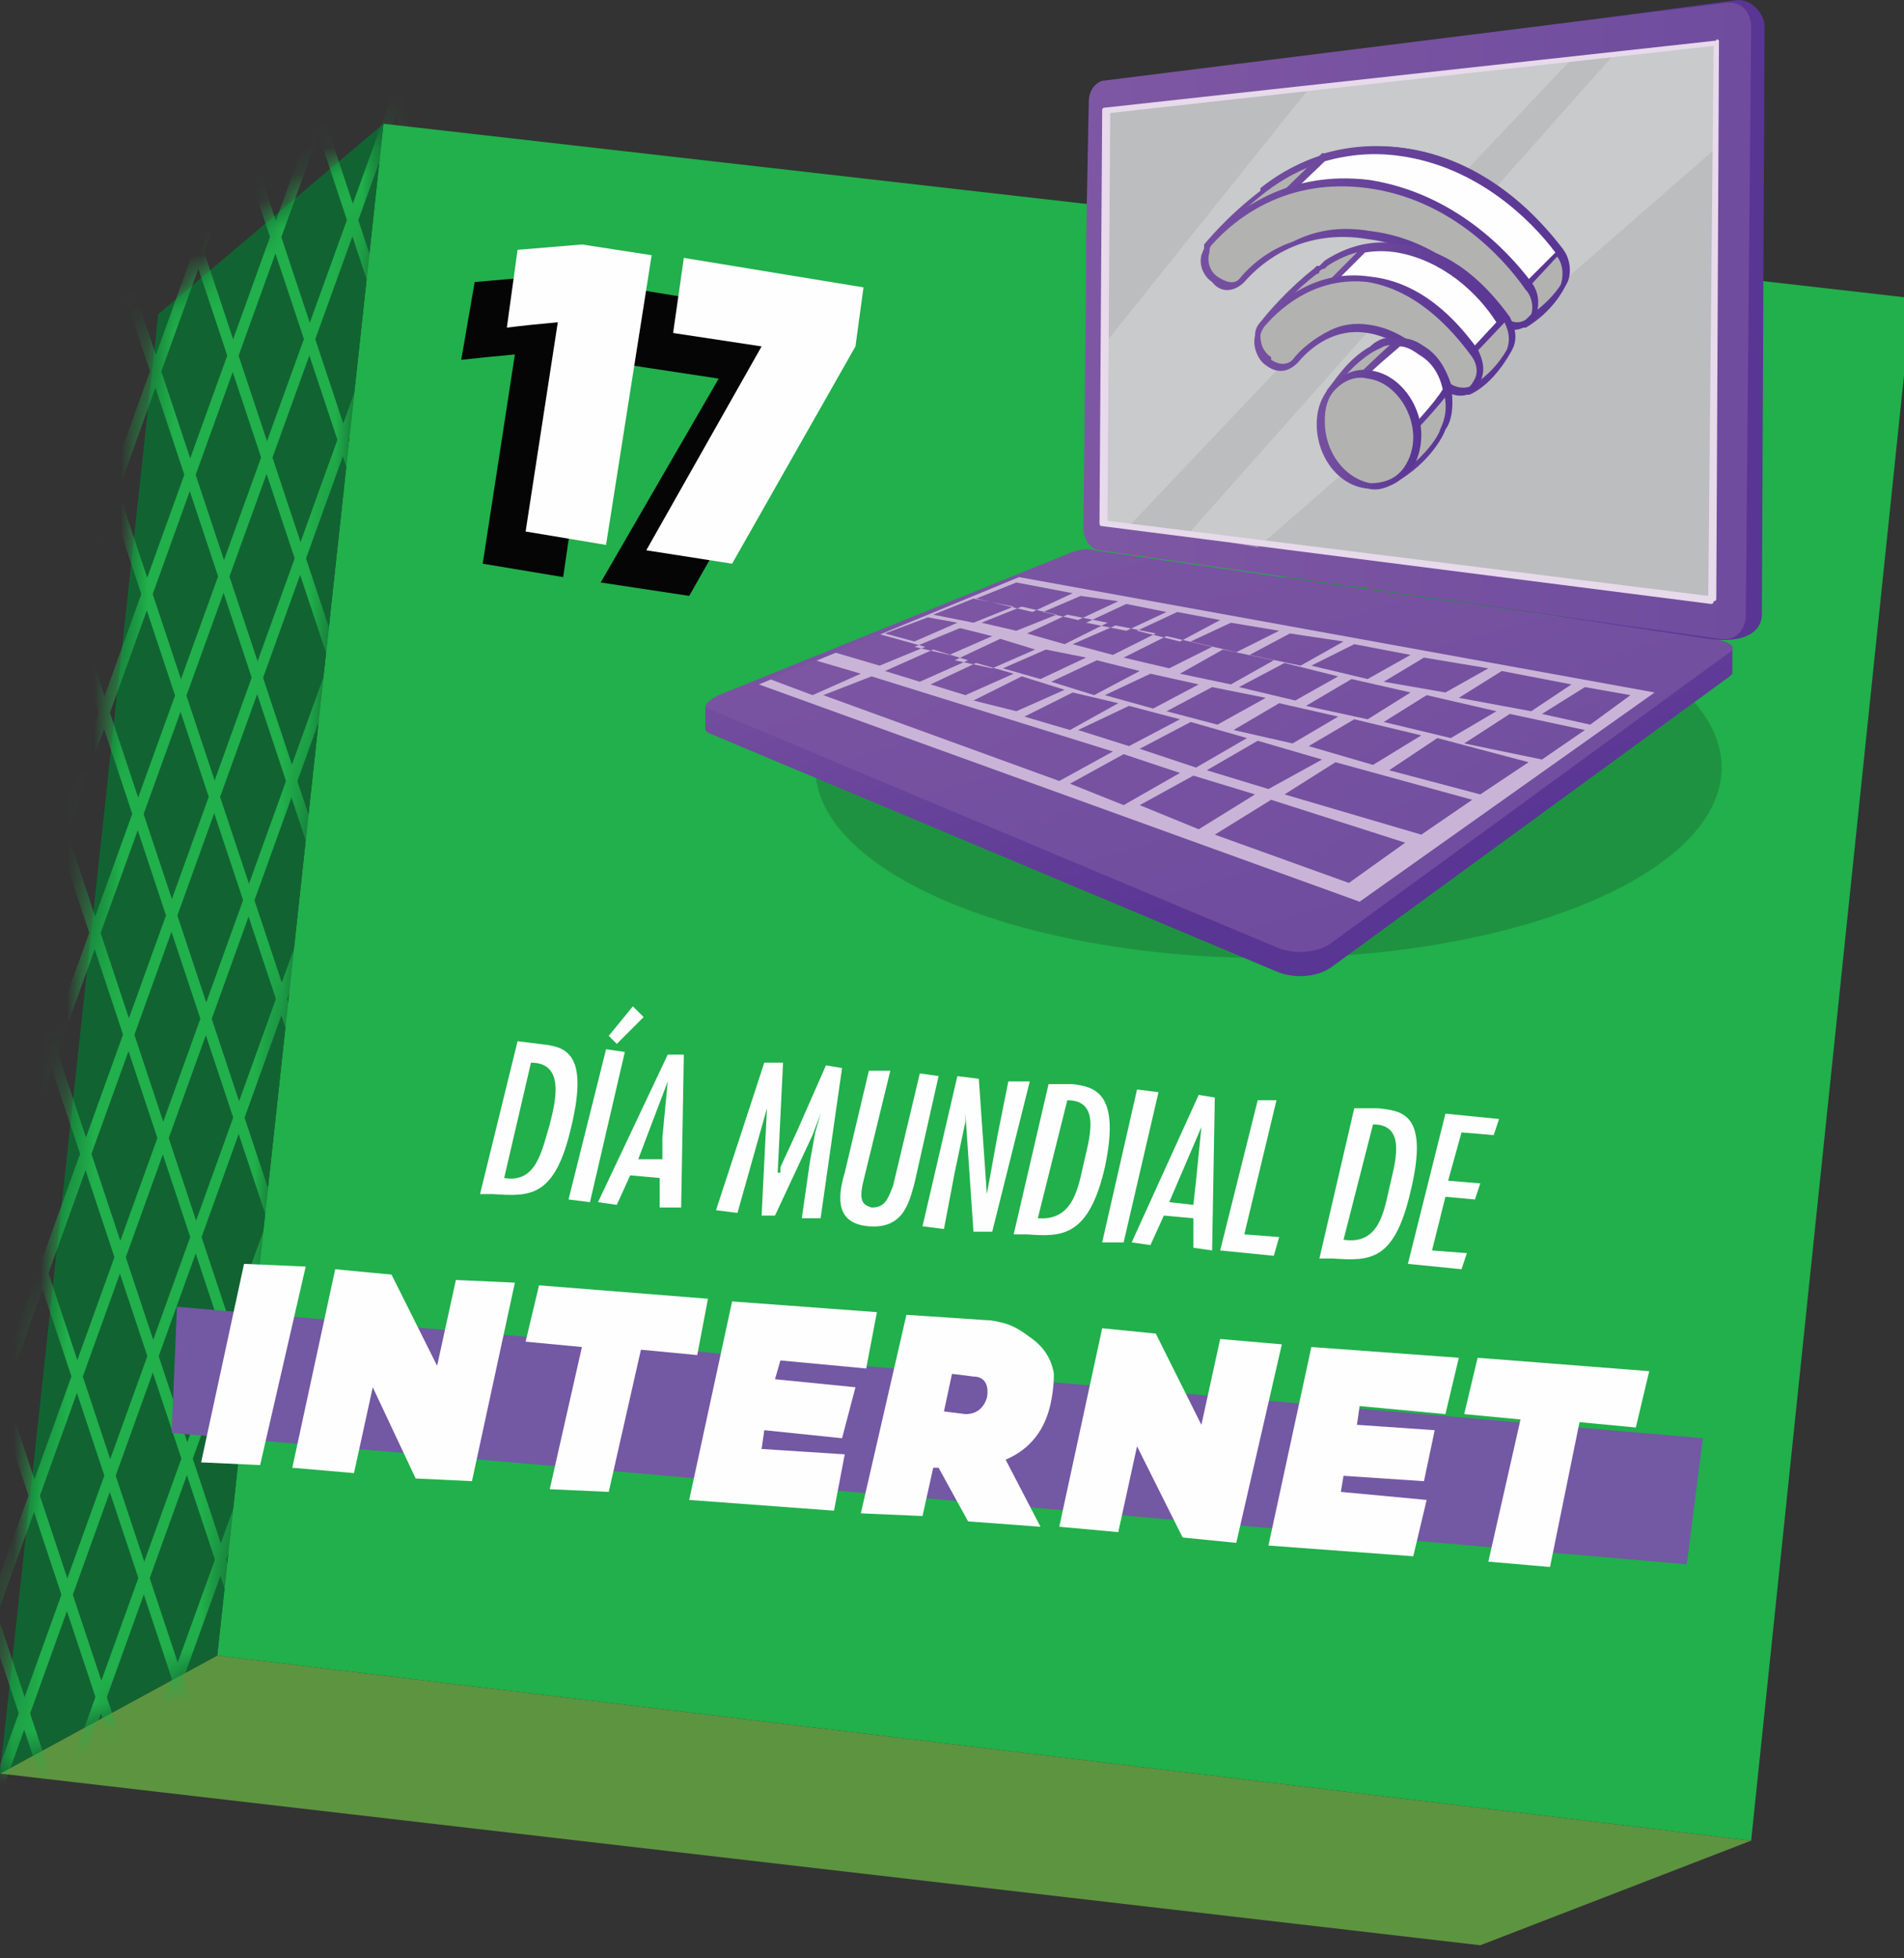 <svg width="71" height="73" viewBox="0 0 71 73" fill="none" xmlns="http://www.w3.org/2000/svg">
<rect x="0" y="0" width="71" height="73" fill="#333333" stroke="none"/>
<g clip-path="url(#clip0_239_65736)">
<path d="M14.3 4.613L71.3 11.113L65.3 68.613L8.1 61.713L14.3 4.613Z" fill="#21B04B"/>
<path d="M65.3 68.613L8.1 61.713L0 66.113L55.2 72.513L65.3 68.613Z" fill="#5D9440"/>
<path d="M14.3 4.613L5.9 11.713L0 66.113L8.1 61.713L14.3 4.613Z" fill="#116432"/>
<mask id="mask0_239_65736" style="mask-type:luminance" maskUnits="userSpaceOnUse" x="0" y="4" width="15" height="63">
<path d="M14.3 4.573L5.92 11.683L0.02 66.063L8.06 61.693L14.3 4.573Z" fill="white"/>
</mask>
<g mask="url(#mask0_239_65736)">
<path d="M10.1 -56.487L-23.5 36.713" stroke="#21B04B" stroke-width="0.4"/>
<path d="M11.4 -52.687L-22.3 40.513" stroke="#21B04B" stroke-width="0.4"/>
<path d="M12.6 -48.887L-21 44.313" stroke="#21B04B" stroke-width="0.4"/>
<path d="M13.9 -45.087L-19.7 48.113" stroke="#21B04B" stroke-width="0.4"/>
<path d="M15.2 -41.287L-18.5 51.913" stroke="#21B04B" stroke-width="0.4"/>
<path d="M16.4 -37.487L-17.2 55.713" stroke="#21B04B" stroke-width="0.4"/>
<path d="M17.7 -33.687L-15.9 59.513" stroke="#21B04B" stroke-width="0.4"/>
<path d="M19 -29.887L-14.7 63.313" stroke="#21B04B" stroke-width="0.4"/>
<path d="M20.2 -26.087L-13.4 67.113" stroke="#21B04B" stroke-width="0.4"/>
<path d="M21.5 -22.287L-12.1 70.913" stroke="#21B04B" stroke-width="0.4"/>
<path d="M22.8 -18.487L-10.9 74.713" stroke="#21B04B" stroke-width="0.4"/>
<path d="M24 -14.687L-9.6 78.513" stroke="#21B04B" stroke-width="0.4"/>
<path d="M25.3 -10.887L-8.3 82.313" stroke="#21B04B" stroke-width="0.4"/>
<path d="M26.5 -7.187L-7.1 86.113" stroke="#21B04B" stroke-width="0.4"/>
<path d="M27.8 -3.387L-5.8 89.813" stroke="#21B04B" stroke-width="0.4"/>
<path d="M29.1 0.413L-4.6 93.613" stroke="#21B04B" stroke-width="0.4"/>
<path d="M30.3 4.213L-3.3 97.413" stroke="#21B04B" stroke-width="0.4"/>
<path d="M31.6 8.013L-2 101.213" stroke="#21B04B" stroke-width="0.4"/>
<path d="M32.9 11.813L-0.8 105.013" stroke="#21B04B" stroke-width="0.4"/>
<path d="M35.4 19.413L1.8 112.613" stroke="#21B04B" stroke-width="0.4"/>
<path d="M36.7 23.213L10.1 -56.487" stroke="#21B04B" stroke-width="0.4"/>
<path d="M35.1 27.713L8.5 -52.087" stroke="#21B04B" stroke-width="0.4"/>
<path d="M33.5 32.113L6.9 -47.587" stroke="#21B04B" stroke-width="0.4"/>
<path d="M31.9 36.513L5.3 -43.187" stroke="#21B04B" stroke-width="0.4"/>
<path d="M30.3 41.013L3.7 -38.787" stroke="#21B04B" stroke-width="0.4"/>
<path d="M28.7 45.413L2.1 -34.287" stroke="#21B04B" stroke-width="0.4"/>
<path d="M27 49.913L0.5 -29.887" stroke="#21B04B" stroke-width="0.4"/>
<path d="M25.4 54.313L-1.1 -25.387" stroke="#21B04B" stroke-width="0.4"/>
<path d="M23.8 58.713L-2.7 -20.987" stroke="#21B04B" stroke-width="0.4"/>
<path d="M22.2 63.213L-4.3 -16.587" stroke="#21B04B" stroke-width="0.4"/>
<path d="M20.6 67.613L-5.9 -12.087" stroke="#21B04B" stroke-width="0.4"/>
<path d="M19 72.013L-7.5 -7.687" stroke="#21B04B" stroke-width="0.4"/>
<path d="M17.4 76.513L-9.1 -3.287" stroke="#21B04B" stroke-width="0.4"/>
<path d="M15.8 80.913L-10.7 1.213" stroke="#21B04B" stroke-width="0.4"/>
<path d="M14.2 85.413L-12.3 5.613" stroke="#21B04B" stroke-width="0.4"/>
<path d="M12.6 89.813L-13.9 10.113" stroke="#21B04B" stroke-width="0.4"/>
<path d="M11 94.213L-15.5 14.513" stroke="#21B04B" stroke-width="0.4"/>
<path d="M9.4 98.713L-17.1 18.913" stroke="#21B04B" stroke-width="0.4"/>
<path d="M7.8 103.113L-18.7 23.413" stroke="#21B04B" stroke-width="0.4"/>
<path d="M6.2 107.613L-20.3 27.813" stroke="#21B04B" stroke-width="0.4"/>
<path d="M4.6 112.013L-21.9 32.213" stroke="#21B04B" stroke-width="0.4"/>
<path d="M3 116.413L-23.5 36.713" stroke="#21B04B" stroke-width="0.4"/>
</g>
<path opacity="0.2" d="M64.2 28.613C64.2 32.513 56.7 35.713 47.3 35.713C38 35.713 30.4 32.513 30.4 28.613C30.4 24.713 38 21.513 47.3 21.513C56.7 21.513 64.2 24.713 64.2 28.613Z" fill="#1C1C1A"/>
<path d="M64.6 24.213L61.5 24.413L40.8 21.413C40.6 21.313 40.1 21.413 39.9 21.513L28.4 26.213L26.3 26.313V27.213C26.3 27.213 26.334 27.246 26.4 27.313L47.6 36.213C48.3 36.513 49.2 36.413 49.7 36.013L64.5 25.213C64.567 25.146 64.6 25.113 64.6 25.113V24.213Z" fill="url(#paint0_linear_239_65736)"/>
<path d="M26.4 26.413L47.6 35.313C48.3 35.613 49.2 35.513 49.7 35.113L64.5 24.313C64.8 24.113 64.5 23.913 63.9 23.813L40.8 20.513C40.6 20.413 40.1 20.513 39.9 20.613L26.8 25.913C26.4 26.113 26.2 26.313 26.4 26.413Z" fill="url(#paint1_linear_239_65736)"/>
<path d="M28.3 25.513L50.7 33.613L61.7 25.813L38 21.513L28.3 25.513Z" fill="#C9B4D7"/>
<path fill-rule="evenodd" clip-rule="evenodd" d="M59.1 25.613L60.8 25.913L59.3 27.013L57.5 26.613L59.1 25.613ZM56 25.013L58.6 25.513L57.1 26.513L54.4 26.013L56 25.013ZM53.1 24.513L55.5 24.913L53.9 25.813L51.6 25.413L53.1 24.513ZM50.5 24.013L52.6 24.413L51 25.313L48.9 24.813L50.5 24.013ZM48.1 23.613L50.1 23.913L48.5 24.813L46.6 24.413L48.1 23.613ZM45.9 23.213L47.7 23.513L46.1 24.313L44.4 23.913L45.9 23.213ZM43.9 22.813L45.5 23.113L44 23.913L42.4 23.513L43.9 22.813ZM42 22.513L43.5 22.813L42 23.513L40.5 23.213L42 22.513ZM40.3 22.213L41.7 22.413L40.2 23.113L38.9 22.813L40.3 22.213ZM37.9 21.713L40 22.113L38.5 22.813L36.4 22.313L37.9 21.713ZM56.3 26.613L59.1 27.213L57.5 28.313L54.6 27.713L56.3 26.613ZM53.2 25.913L55.8 26.513L54.1 27.513L51.6 26.913L53.2 25.913ZM50.4 25.313L52.6 25.813L51 26.813L48.7 26.313L50.4 25.313ZM47.9 24.713L49.9 25.213L48.3 26.113L46.2 25.613L47.9 24.713ZM45.6 24.213L47.5 24.613L45.9 25.513L44 25.113L45.6 24.213ZM43.5 23.713L45.2 24.113L43.6 24.913L41.9 24.513L43.5 23.713ZM41.6 23.313L43.1 23.613L41.5 24.413L40 24.013L41.6 23.313ZM39.8 22.913L41.3 23.213L39.7 24.013L38.3 23.613L39.8 22.913ZM38.1 22.613L39.4 22.913L37.9 23.513L36.6 23.213L38.1 22.613ZM36.3 22.313L37.8 22.613L36.3 23.213L34.8 22.913L36.3 22.313ZM34.6 23.013L35.7 23.213L34.1 23.913L33 23.613L34.6 23.013ZM53.6 27.513L57 28.413L55.2 29.613L51.8 28.713L53.6 27.513ZM50.5 26.813L53 27.413L51.2 28.513L48.8 27.813L50.5 26.813ZM47.7 26.213L49.9 26.713L48.2 27.713L46 27.213L47.7 26.213ZM45.2 25.613L47.2 26.013L45.4 27.013L43.5 26.513L45.2 25.613ZM42.9 25.113L44.7 25.513L43 26.413L41.2 25.913L42.9 25.113ZM40.9 24.613L42.5 25.013L40.8 25.913L39.2 25.413L40.9 24.613ZM39 24.213L40.5 24.513L38.8 25.313L37.4 24.913L39 24.213ZM37.3 23.813L38.6 24.213L37 24.913L35.6 24.613L37.3 23.813ZM35.8 23.413L37 23.713L35.4 24.413L34.1 24.113L35.8 23.413ZM49.8 28.413L54.9 29.813L53 31.113L47.9 29.613L49.8 28.413ZM46.9 27.613L49.3 28.313L47.3 29.413L45 28.713L46.9 27.613ZM44.4 26.913L46.5 27.513L44.6 28.613L42.5 27.913L44.4 26.913ZM42.1 26.313L44 26.813L42.1 27.813L40.2 27.213L42.1 26.313ZM40 25.813L41.7 26.213L39.9 27.213L38.2 26.713L40 25.813ZM38.1 25.213L39.7 25.713L37.9 26.513L36.3 26.113L38.1 25.213ZM36.4 24.713L37.8 25.113L36 25.913L34.7 25.513L36.4 24.713ZM34.8 24.213L36.1 24.613L34.3 25.413L33 25.013L34.8 24.213ZM32.7 23.613L34.5 24.113L32.8 24.813L31.1 24.313L32.7 23.613ZM47.4 29.813L52.4 31.413L50.3 32.913L45.3 31.113L47.4 29.813ZM44.5 28.913L46.8 29.613L44.7 30.913L42.5 30.013L44.5 28.913ZM41.9 28.113L44 28.813L41.9 30.013L39.9 29.213L41.9 28.113ZM32.5 25.213L41.5 28.013L39.5 29.113L30.7 25.913L32.5 25.213ZM30.4 24.613L32.1 25.113L30.3 25.913L28.7 25.313L30.4 24.613Z" fill="url(#paint2_linear_239_65736)"/>
<path d="M63.7 23.813L41.5 20.513C41.2 20.513 41 20.113 41 19.713L41.1 3.913C41.1 3.413 41.3 3.113 41.6 3.113L64.7 0.013C65.2 -0.087 65.8 0.413 65.8 1.013L65.7 22.913C65.7 23.513 65.1 24.013 63.7 23.813Z" fill="url(#paint3_linear_239_65736)"/>
<path d="M40.5 10.213L40.4 19.713C40.4 20.113 40.7 20.513 41 20.513L64.1 23.813C64.7 23.913 65.1 23.513 65.1 22.913L65.3 1.013C65.3 0.413 64.9 0.013 64.3 0.113L41.1 3.013C40.8 3.113 40.6 3.413 40.6 3.813L40.5 9.013" fill="url(#paint4_linear_239_65736)"/>
<path d="M64 1.613L63.8 22.313L48 20.413L44.3 19.913L42.1 19.613L41.1 19.513L41.3 4.113L48.8 3.313L58.6 2.213L60.2 2.013L64 1.613Z" fill="#BBBDBF"/>
<path opacity="0.3" d="M58.6 2.213L42.1 19.613L41.1 19.513L41.2 12.813L48.8 3.313L58.6 2.213Z" fill="#E6E7E8"/>
<path opacity="0.3" d="M64 1.613V5.513L46.9 20.413L44.3 19.913L60.2 2.013L64 1.613Z" fill="#E6E7E8"/>
<path fill-rule="evenodd" clip-rule="evenodd" d="M63.8 22.513L41.1 19.613C41.033 19.613 41 19.579 41 19.513L41.1 4.113C41.1 4.046 41.133 4.013 41.2 4.013L64 1.513C64 1.446 64.033 1.446 64.1 1.513C64.1 1.513 64.1 1.546 64.1 1.613L64 22.313C64 22.38 63.967 22.413 63.9 22.413C63.9 22.48 63.867 22.513 63.8 22.513ZM41.3 19.413L63.7 22.213L63.9 1.713L41.4 4.213L41.3 19.413Z" fill="#E7DAEB"/>
<path d="M45 9.213C45.1 9.013 45.8 8.213 47 7.213C48.1 6.313 49.8 5.313 52.2 5.713C55.3 6.113 57.3 8.213 58.2 9.413C58.5 9.813 58.5 10.313 58.3 10.613C58.3 10.613 57.9 11.413 56.8 12.013C56.8 12.079 56.767 12.079 56.7 12.013L56.1 11.213L53 8.013C53 8.013 50.1 8.113 48.9 8.113C48.2 8.513 47.8 8.913 47.5 9.213C47.2 9.513 46.8 9.513 46.5 9.213C46.433 9.146 46.367 9.113 46.3 9.113C45.9 9.313 45.5 9.513 45.5 9.513L45 9.213Z" fill="#B2B2B1"/>
<path fill-rule="evenodd" clip-rule="evenodd" d="M56.8 12.213C56.733 12.213 56.667 12.213 56.6 12.213L55.9 11.313L52.9 8.213C52.5 8.213 50 8.213 48.8 8.313C48.3 8.613 47.8 9.013 47.6 9.313C47.2 9.713 46.7 9.713 46.4 9.313C46.334 9.313 46.267 9.279 46.2 9.213C45.8 9.413 45.5 9.613 45.5 9.613L44.9 9.313V9.213V9.113C45 9.013 45.7 8.113 47 7.113V7.013C48 6.213 49.8 5.213 52.3 5.513C55.4 5.913 57.4 8.113 58.3 9.313C58.6 9.713 58.6 10.313 58.4 10.613C58.3 10.813 57.9 11.613 56.9 12.213C56.834 12.213 56.8 12.213 56.8 12.213ZM48.9 8.013L53.1 7.913L56.2 11.013L56.8 11.913C57.8 11.313 58.2 10.613 58.2 10.613C58.3 10.313 58.3 9.913 58.1 9.613C57.2 8.313 55.2 6.213 52.2 5.813C49.8 5.513 48.1 6.413 47 7.313C46 8.113 45.4 8.813 45.2 9.113L45.6 9.313C45.7 9.213 46.4 8.913 46.4 8.913V9.013C46.467 9.013 46.533 9.046 46.6 9.113C46.8 9.313 47.2 9.413 47.4 9.113C47.7 8.813 48.2 8.413 48.8 8.013H48.9Z" fill="url(#paint5_linear_239_65736)"/>
<path d="M49.3 5.913C50.2 5.613 51.1 5.513 52.2 5.713C55.2 6.113 57.2 8.113 58.1 9.413L57 10.613L55.8 10.513L54.6 8.913L53.6 8.713L53 8.013C53 8.013 52.1 8.013 51.1 8.113L49.4 7.713L46.5 8.613L49.3 5.913Z" fill="#FEFEFE"/>
<path fill-rule="evenodd" clip-rule="evenodd" d="M57 10.713H55.8L54.5 9.013L53.5 8.813L52.9 8.213C52.7 8.213 51.9 8.213 51.1 8.213L49.4 7.813L46 8.913L49.3 5.713H49.4C50.334 5.446 51.3 5.38 52.3 5.513C55.3 5.913 57.3 8.013 58.3 9.313L57 10.713ZM56 10.413H57L58 9.413C57.1 8.213 55.1 6.213 52.2 5.813C51.267 5.68 50.334 5.746 49.4 6.013L47 8.313L49.5 7.513L51.2 7.913C52.2 7.913 53.1 7.913 53.1 7.913L53.7 8.513L54.8 8.813L56 10.413Z" fill="url(#paint6_linear_239_65736)"/>
<path d="M56.9 12.013C56.6 12.213 56.1 12.113 55.9 11.813C55.1 10.813 53.5 9.113 51.1 8.713C48.6 8.413 47 9.713 46.3 10.413C46 10.713 45.6 10.713 45.3 10.413C44.9 10.113 44.8 9.413 45.1 9.013C46 8.013 48 6.413 51.1 6.913C54.1 7.313 56.1 9.413 57 10.613C57.4 11.113 57.3 11.813 56.9 12.013Z" fill="#B2B2B1"/>
<path fill-rule="evenodd" clip-rule="evenodd" d="M56.8 12.213C56.4 12.413 56 12.213 55.7 11.913C55 10.913 53.4 9.213 51 8.913C48.6 8.513 47.1 9.713 46.4 10.513C46 10.913 45.5 10.913 45.2 10.513C44.9 10.313 44.7 9.913 44.8 9.513C44.867 9.313 44.967 9.113 45.1 8.913C46 7.913 48 6.313 51.1 6.713C54.2 7.213 56.2 9.313 57.1 10.513C57.4 10.913 57.4 11.313 57.3 11.713C57.233 11.913 57.1 12.046 56.9 12.113C56.9 12.18 56.867 12.213 56.8 12.213ZM48.2 9.013C49 8.613 49.9 8.413 51.1 8.613C53.6 8.913 55.2 10.613 56 11.613C56.2 12.013 56.6 12.113 56.9 11.913C56.967 11.846 57.033 11.78 57.1 11.713C57.2 11.413 57.1 11.013 56.9 10.813C56 9.513 54 7.413 51 7.013C48 6.613 46.1 8.113 45.2 9.113C45.1 9.213 45.1 9.313 45.1 9.413C45 9.713 45.1 10.113 45.4 10.313C45.7 10.513 46 10.613 46.2 10.413C46.6 9.913 47.3 9.313 48.2 9.013Z" fill="url(#paint7_linear_239_65736)"/>
<path d="M47.1 12.213C47.1 12.213 47.1 12.113 47.1 12.013C47.4 11.713 48.1 10.813 49.1 10.113C49.1 10.046 49.133 10.013 49.2 10.013C49.267 9.946 49.334 9.913 49.4 9.913C49.4 9.846 49.4 9.813 49.4 9.813C50.2 9.413 51.1 9.013 52.2 9.213C54.2 9.513 55.5 10.913 56.2 11.913C56.4 12.313 56.4 12.713 56.3 13.013C56.2 13.213 55.6 14.213 54.7 14.513C54.7 14.579 54.667 14.579 54.6 14.513L54 13.013L50.9 11.213C50.834 11.213 50.8 11.213 50.8 11.213C50.2 11.513 49.8 11.913 49.5 12.213C49.2 12.513 48.8 12.513 48.5 12.313C48.367 12.18 48.267 12.079 48.2 12.013C48.2 11.946 48.167 11.946 48.1 12.013L47.7 12.213H47.1Z" fill="#B2B2B1"/>
<path fill-rule="evenodd" clip-rule="evenodd" d="M54.8 14.713C54.733 14.713 54.7 14.713 54.7 14.713C54.633 14.713 54.567 14.68 54.5 14.613L53.9 13.113L50.8 11.413C50.2 11.613 49.8 12.013 49.6 12.313C49.2 12.713 48.7 12.713 48.4 12.413C48.267 12.346 48.167 12.246 48.1 12.113L47.7 12.313C47.7 12.313 47.667 12.313 47.6 12.313H47.1C47.033 12.313 47 12.28 47 12.213C46.933 12.146 46.933 12.079 47 12.013C47.3 11.613 48.1 10.713 49 10.013C49.067 9.946 49.1 9.913 49.1 9.913H49.2C49.267 9.846 49.333 9.779 49.4 9.713C50.333 9.113 51.3 8.913 52.3 9.113C54.2 9.313 55.5 10.713 56.3 11.813C56.5 12.213 56.6 12.613 56.4 13.013C56.3 13.213 55.7 14.313 54.8 14.713ZM54.7 14.413C54.767 14.413 54.8 14.413 54.8 14.413C55.6 14.013 56.1 13.213 56.2 13.013C56.3 12.713 56.3 12.413 56.1 12.013C55.3 11.013 54 9.613 52.2 9.313C51.2 9.18 50.3 9.38 49.5 9.913L49.4 10.013C49.333 10.013 49.267 10.046 49.2 10.113C49.2 10.18 49.167 10.213 49.1 10.213C48.3 10.813 47.6 11.613 47.3 12.013H47.7L48.1 11.813C48.233 11.813 48.3 11.846 48.3 11.913C48.367 11.98 48.467 12.046 48.6 12.113C48.8 12.413 49.2 12.413 49.4 12.213C49.7 11.813 50.2 11.413 50.8 11.113C50.867 11.113 50.933 11.113 51 11.113L54.1 12.813C54.1 12.88 54.133 12.913 54.2 12.913L54.7 14.413Z" fill="url(#paint8_linear_239_65736)"/>
<path d="M50.9 9.213C51.3 9.146 51.733 9.146 52.2 9.213C54.1 9.513 55.4 10.913 56.1 11.913L54.5 13.513L54.1 13.413L54 13.013L50.8 11.213C50.8 11.213 50.8 11.246 50.8 11.313C50.467 11.446 50.167 11.613 49.9 11.813L48.8 11.413L50.9 9.213Z" fill="#FEFEFE"/>
<path fill-rule="evenodd" clip-rule="evenodd" d="M54.5 13.713L54 13.513L53.9 13.113L50.7 11.413C50.433 11.546 50.2 11.713 50 11.913H49.9L48.6 11.413L50.9 9.113H51C51.4 9.046 51.833 9.046 52.3 9.113C54.1 9.313 55.4 10.713 56.2 11.813H56.3L54.5 13.713ZM54.2 13.313L54.5 13.413L55.8 12.013C55.1 10.913 53.8 9.713 52.1 9.413C51.7 9.346 51.3 9.346 50.9 9.413L49 11.313L49.9 11.713C50.167 11.513 50.433 11.346 50.7 11.213C50.767 11.146 50.834 11.146 50.9 11.213L54 12.913C54 12.913 54.033 12.946 54.1 13.013L54.2 13.313Z" fill="url(#paint9_linear_239_65736)"/>
<path d="M47.3 13.513C46.8 13.113 46.8 12.413 47.1 12.013C47.8 11.213 49.1 10.113 51.1 10.413C53 10.713 54.3 12.113 55 13.113C55.3 13.613 55.2 14.313 54.8 14.513C54.5 14.713 54 14.613 53.8 14.213C53.3 13.513 52.4 12.413 51.1 12.213C49.7 12.113 48.8 12.913 48.3 13.413C48 13.713 47.6 13.813 47.3 13.513Z" fill="#B2B2B1"/>
<path fill-rule="evenodd" clip-rule="evenodd" d="M54.7 14.713C54.4 14.813 53.9 14.713 53.7 14.313C53.2 13.713 52.3 12.613 51 12.413C49.8 12.213 48.9 12.913 48.4 13.513C48 13.913 47.6 13.913 47.2 13.613C46.9 13.413 46.7 12.913 46.8 12.513C46.8 12.313 46.867 12.146 47 12.013C47.7 11.213 49.1 10.013 51.1 10.313C53 10.513 54.3 11.913 55.1 13.013C55.3 13.413 55.4 13.813 55.2 14.213C55.133 14.413 55 14.546 54.8 14.613C54.8 14.679 54.767 14.713 54.7 14.713ZM49.6 12.313C50 12.113 50.5 12.013 51.1 12.113C52.4 12.313 53.4 13.313 53.9 14.113C54.1 14.413 54.5 14.513 54.8 14.413C54.867 14.346 54.933 14.246 55 14.113C55.1 13.913 55.1 13.613 54.9 13.313C54.1 12.213 52.8 10.813 51 10.513C49.2 10.313 47.9 11.313 47.2 12.113C47.1 12.213 47 12.413 47 12.513C47 12.813 47.1 13.113 47.4 13.313V13.413C47.7 13.613 48 13.613 48.2 13.413C48.5 13.013 49 12.613 49.6 12.313Z" fill="url(#paint10_linear_239_65736)"/>
<path d="M51.2 13.013C51.267 12.946 51.4 12.88 51.6 12.813C52 12.713 52.5 12.713 53 13.013C53.4 13.313 53.8 13.813 54 14.413C54.1 15.013 54 15.613 53.8 16.013C53.8 16.013 53.3 17.213 51.8 18.013C51.733 18.013 51.7 18.013 51.7 18.013L49.8 15.113L49.6 14.713C49.533 14.646 49.533 14.613 49.6 14.613C49.8 14.313 50.3 13.513 51.2 13.013Z" fill="#B2B2B1"/>
<path fill-rule="evenodd" clip-rule="evenodd" d="M51.8 18.113C51.667 18.179 51.6 18.179 51.6 18.113L49.7 15.213L49.5 14.813C49.433 14.746 49.433 14.646 49.5 14.513C49.7 14.313 50.2 13.413 51.1 12.913C51.233 12.78 51.4 12.679 51.6 12.613H51.7C52.167 12.546 52.633 12.646 53.1 12.913C53.6 13.213 53.9 13.713 54.1 14.313C54.2 14.913 54.2 15.613 53.9 16.013C53.8 16.313 53.2 17.413 51.8 18.113ZM49.7 14.613L49.9 15.013L51.8 17.913C53.2 17.113 53.7 16.113 53.7 16.013C53.9 15.613 54 15.113 53.8 14.513C53.667 13.913 53.367 13.479 52.9 13.213C52.433 12.879 52 12.78 51.6 12.913C51.467 12.979 51.333 13.046 51.2 13.113C50.4 13.613 49.9 14.313 49.7 14.613Z" fill="url(#paint11_linear_239_65736)"/>
<path d="M50.4 14.413C51.2 13.513 52.2 12.713 52.2 12.713C52.467 12.779 52.733 12.88 53 13.013C53.4 13.313 53.8 13.813 54 14.413C53.6 15.013 52.2 16.513 52.2 16.513L51.7 15.913C51.7 15.913 49.6 15.313 50.4 14.413Z" fill="#FEFEFE"/>
<path fill-rule="evenodd" clip-rule="evenodd" d="M52.2 16.613C52.1 16.713 52.1 16.713 51.6 16.013C51.4 15.913 50.1 15.613 50.1 14.913C50.1 14.713 50.167 14.513 50.3 14.313C51.2 13.413 52.1 12.613 52.1 12.613H52.2H52.3C52.567 12.613 52.833 12.713 53.1 12.913C53.6 13.213 53.9 13.713 54.1 14.313V14.413V14.513C53.8 15.013 52.3 16.613 52.2 16.613ZM50.5 14.513C50.433 14.579 50.4 14.68 50.4 14.813C50.4 15.313 51.4 15.613 51.8 15.713C51.8 15.713 52.1 16.213 52.2 16.313C52.6 16.013 53.5 15.013 53.8 14.513C53.667 13.913 53.367 13.479 52.9 13.213C52.633 13.013 52.4 12.913 52.2 12.913C52 13.113 51.2 13.713 50.5 14.513Z" fill="url(#paint12_linear_239_65736)"/>
<path d="M52.8 16.313C52.8 17.413 52 18.213 51 18.113C50 18.013 49.2 16.913 49.2 15.813C49.2 14.613 50 13.813 51 13.913C52 14.113 52.8 15.113 52.8 16.313Z" fill="#B2B2B1"/>
<path fill-rule="evenodd" clip-rule="evenodd" d="M51.8 18.113C51.533 18.246 51.267 18.279 51 18.213C49.9 18.113 49.1 17.013 49.1 15.813C49.1 15.213 49.3 14.713 49.7 14.313C50.1 13.913 50.6 13.713 51.1 13.813C52.1 13.913 53 15.013 53 16.213C53 16.813 52.8 17.413 52.4 17.713C52.2 17.913 52 18.046 51.8 18.113ZM50.2 14.213C50.067 14.279 49.933 14.38 49.8 14.513C49.5 14.813 49.4 15.213 49.4 15.713C49.4 16.813 50.1 17.813 51.1 18.013C51.5 18.013 51.9 17.913 52.2 17.613C52.5 17.313 52.7 16.813 52.7 16.313C52.7 15.213 51.9 14.213 51 14.113C50.733 14.046 50.467 14.079 50.2 14.213Z" fill="url(#paint13_linear_239_65736)"/>
<path d="M20 10.313L22.6 10.613L21 21.513L18 21.013L19.2 13.213C18.467 13.279 17.8 13.346 17.2 13.413L17.7 10.513L20 10.313Z" fill="#050505"/>
<path d="M23.9 10.813L30.6 11.913L30.3 14.113L25.7 22.213L22.4 21.713L26.8 14.113L23.5 13.613L23.9 10.813Z" fill="#050505"/>
<path d="M21.7 9.113L24.3 9.513L22.6 20.313L19.6 19.813L20.8 12.013C20.067 12.079 19.433 12.146 18.9 12.213L19.3 9.313L21.7 9.113Z" fill="#FEFEFE"/>
<path d="M25.5 9.613L32.2 10.713L31.9 12.913L27.3 21.013L24.1 20.513L28.4 12.913L25.1 12.413L25.5 9.613Z" fill="#FEFEFE"/>
<path d="M62.9 58.313L6.4 53.413L6.6 48.713L63.5 53.613L62.9 58.313Z" fill="#7358A4"/>
<path fill-rule="evenodd" clip-rule="evenodd" d="M20.1 38.913C21 39.013 22 39.113 21.3 42.013C20.7 44.613 19.8 44.613 18.4 44.513H17.9L19.3 38.813L20.1 38.913ZM19.8 39.613L18.8 43.913C20 44.113 20.2 42.913 20.5 41.913C20.7 41.113 21.1 39.613 19.8 39.613Z" fill="#FEFEFE"/>
<path d="M22 44.813L21.2 44.713L22.6 39.113L23.3 39.213L22 44.813ZM23 38.913L22.7 38.613L23.6 37.513L24 37.913L23 38.913Z" fill="#FEFEFE"/>
<path fill-rule="evenodd" clip-rule="evenodd" d="M25.5 39.313L25.4 45.013H24.6V43.913L23.5 43.813L23 44.913L22.3 44.813L24.9 39.313H25.5ZM24.7 42.413L24.9 40.313L23.8 43.213H24.7V42.413Z" fill="#FEFEFE"/>
<path d="M29.2 39.613L29 43.713H29.1V43.513L29.7 42.213L30.8 39.713L31.4 39.813L30.6 45.413H29.9L30.2 43.313L30.4 42.213L30.6 41.513L30.3 42.313L28.9 45.313H28.4L28.6 41.313L27.5 45.213L26.7 45.113L28.5 39.613H29.2Z" fill="#FEFEFE"/>
<path d="M33.2 39.913L32.2 44.013C32 44.813 32.2 44.913 32.5 45.013C33 45.013 33.1 44.713 33.3 44.213L34.3 40.013L35 40.113L34.1 44.113C33.9 44.813 33.7 45.813 32.4 45.713C31.2 45.613 31.2 44.713 31.5 43.713L32.4 39.913H33.2Z" fill="#FEFEFE"/>
<path d="M36 41.813L35.6 43.713L35.2 45.813L34.4 45.713L35.7 40.113L36.5 40.213L36.8 44.513L37.2 42.313L37.6 40.313H38.4L37 45.913H36.3L36 41.513V41.813Z" fill="#FEFEFE"/>
<path fill-rule="evenodd" clip-rule="evenodd" d="M40 40.413C40.8 40.513 41.8 40.713 41.2 43.513C40.6 46.113 39.6 46.113 38.3 46.013H37.8L39.1 40.413H40ZM39.8 41.013L38.7 45.413C40 45.513 40.2 44.313 40.4 43.413C40.6 42.513 41.1 41.013 39.8 41.013Z" fill="#FEFEFE"/>
<path d="M41.9 46.313H41.1L42.4 40.613L43.2 40.713L41.9 46.313Z" fill="#FEFEFE"/>
<path fill-rule="evenodd" clip-rule="evenodd" d="M45.3 40.913L45.2 46.613L44.5 46.513V45.413L43.4 45.313L42.9 46.413L42.2 46.313L44.7 40.813L45.3 40.913ZM44.6 44.013L44.8 42.013L43.6 44.813L44.5 44.913L44.6 44.013Z" fill="#FEFEFE"/>
<path d="M47.6 41.013L46.4 46.013L47.7 46.113L47.5 46.813L45.5 46.613L46.9 41.013H47.6Z" fill="#FEFEFE"/>
<path fill-rule="evenodd" clip-rule="evenodd" d="M51.4 41.313C52.3 41.413 53.3 41.513 52.6 44.413C52 47.013 51.1 47.013 49.7 46.913H49.2L50.5 41.313H51.4ZM51.2 41.913L50.1 46.213C51.4 46.413 51.6 45.213 51.8 44.313C52 43.413 52.5 41.913 51.2 41.913Z" fill="#FEFEFE"/>
<path d="M55.9 41.713L55.7 42.313L54.5 42.213L54 44.013L55.2 44.113L55 44.713L53.9 44.613L53.4 46.613L54.7 46.713L54.5 47.313L52.5 47.113L53.9 41.513L55.9 41.713Z" fill="#FEFEFE"/>
<path d="M7.5 54.513L9.1 47.113L11.4 47.213L9.7 54.613L7.5 54.513Z" fill="#FEFEFE"/>
<path d="M19.2 47.813L17.6 55.213L15.5 55.113L13.9 51.713L13.2 54.913L10.9 54.713L12.5 47.313L14.6 47.513L16.3 50.913L17 47.713L19.2 47.813Z" fill="#FEFEFE"/>
<path d="M21.7 50.213L19.6 50.013L20.1 47.913L26.4 48.413L26 50.513L23.9 50.313L22.7 55.613L20.5 55.513L21.7 50.213Z" fill="#FEFEFE"/>
<path d="M29.1 50.713L28.9 51.413L31.9 51.713L31.4 53.613L28.5 53.313L28.4 54.013L31.5 54.213L31.1 56.313L25.7 55.913L27.3 48.513L32.7 48.913L32.3 51.013L29.1 50.713Z" fill="#FEFEFE"/>
<path fill-rule="evenodd" clip-rule="evenodd" d="M38.8 56.913L36.1 56.713L35 54.713H34.8L34.4 56.513L32.1 56.413L33.8 49.013L36.8 49.213C36.9 49.213 37 49.213 37.4 49.313C37.8 49.413 38.1 49.613 38.5 49.913C38.9 50.213 39.2 50.613 39.3 51.213C39.3 51.546 39.267 51.879 39.2 52.213C39 53.279 38.433 54.013 37.5 54.413L38.8 56.913ZM35.5 51.213L35.2 52.613L36 52.713C36.4 52.713 36.667 52.513 36.8 52.113C36.9 51.613 36.7 51.313 36.3 51.313L35.5 51.213Z" fill="#FEFEFE"/>
<path d="M47.8 50.113L46.1 57.513L44.1 57.313L42.4 53.913L41.7 57.113L39.5 56.913L41.1 49.513L43.1 49.713L44.8 53.113L45.5 49.913L47.8 50.113Z" fill="#FEFEFE"/>
<path d="M50.7 52.413L50.6 53.113L53.5 53.313L53.1 55.213L50.1 55.013L50 55.613L53.2 55.913L52.7 58.013L47.3 57.613L48.9 50.213L54.4 50.613L53.9 52.713L50.7 52.413Z" fill="#FEFEFE"/>
<path d="M56.7 52.913L54.6 52.713L55.1 50.613L61.5 51.113L61 53.213L58.9 53.013L57.8 58.413L55.5 58.213L56.7 52.913Z" fill="#FEFEFE"/>
</g>
<defs>
<linearGradient id="paint0_linear_239_65736" x1="47.3" y1="17.813" x2="52" y2="32.413" gradientUnits="userSpaceOnUse">
<stop stop-color="#7650A0"/>
<stop offset="1" stop-color="#593594"/>
</linearGradient>
<linearGradient id="paint1_linear_239_65736" x1="45.6" y1="10.613" x2="52.3" y2="34.013" gradientUnits="userSpaceOnUse">
<stop stop-color="#7F58A4"/>
<stop offset="1" stop-color="#6F4C9E"/>
</linearGradient>
<linearGradient id="paint2_linear_239_65736" x1="42" y1="12.913" x2="55.7" y2="37.513" gradientUnits="userSpaceOnUse">
<stop stop-color="#7F58A4"/>
<stop offset="1" stop-color="#6F4C9E"/>
</linearGradient>
<linearGradient id="paint3_linear_239_65736" x1="41.1" y1="-0.187" x2="65.8" y2="0.013" gradientUnits="userSpaceOnUse">
<stop stop-color="#7650A0"/>
<stop offset="1" stop-color="#593594"/>
</linearGradient>
<linearGradient id="paint4_linear_239_65736" x1="38.9" y1="-0.087" x2="65.3" y2="0.113" gradientUnits="userSpaceOnUse">
<stop stop-color="#7F58A4"/>
<stop offset="1" stop-color="#6F4C9E"/>
</linearGradient>
<linearGradient id="paint5_linear_239_65736" x1="44.9" y1="5.413" x2="58.6" y2="5.413" gradientUnits="userSpaceOnUse">
<stop stop-color="#7650A0"/>
<stop offset="1" stop-color="#593594"/>
</linearGradient>
<linearGradient id="paint6_linear_239_65736" x1="46" y1="5.413" x2="58.3" y2="5.413" gradientUnits="userSpaceOnUse">
<stop stop-color="#7650A0"/>
<stop offset="1" stop-color="#593594"/>
</linearGradient>
<linearGradient id="paint7_linear_239_65736" x1="44.8" y1="6.713" x2="57.4" y2="6.713" gradientUnits="userSpaceOnUse">
<stop stop-color="#7650A0"/>
<stop offset="1" stop-color="#593594"/>
</linearGradient>
<linearGradient id="paint8_linear_239_65736" x1="47" y1="9.013" x2="56.5" y2="9.013" gradientUnits="userSpaceOnUse">
<stop stop-color="#7650A0"/>
<stop offset="1" stop-color="#593594"/>
</linearGradient>
<linearGradient id="paint9_linear_239_65736" x1="48.6" y1="9.013" x2="56.3" y2="9.013" gradientUnits="userSpaceOnUse">
<stop stop-color="#7650A0"/>
<stop offset="1" stop-color="#593594"/>
</linearGradient>
<linearGradient id="paint10_linear_239_65736" x1="46.8" y1="10.213" x2="55.3" y2="10.213" gradientUnits="userSpaceOnUse">
<stop stop-color="#7650A0"/>
<stop offset="1" stop-color="#593594"/>
</linearGradient>
<linearGradient id="paint11_linear_239_65736" x1="49.4" y1="12.613" x2="54.2" y2="12.613" gradientUnits="userSpaceOnUse">
<stop stop-color="#7650A0"/>
<stop offset="1" stop-color="#593594"/>
</linearGradient>
<linearGradient id="paint12_linear_239_65736" x1="50.1" y1="12.613" x2="54.1" y2="12.613" gradientUnits="userSpaceOnUse">
<stop stop-color="#7650A0"/>
<stop offset="1" stop-color="#593594"/>
</linearGradient>
<linearGradient id="paint13_linear_239_65736" x1="49.1" y1="13.813" x2="53" y2="13.813" gradientUnits="userSpaceOnUse">
<stop stop-color="#7650A0"/>
<stop offset="1" stop-color="#593594"/>
</linearGradient>
<clipPath id="clip0_239_65736">
<rect width="71" height="73" fill="white"/>
</clipPath>
</defs>
</svg>
